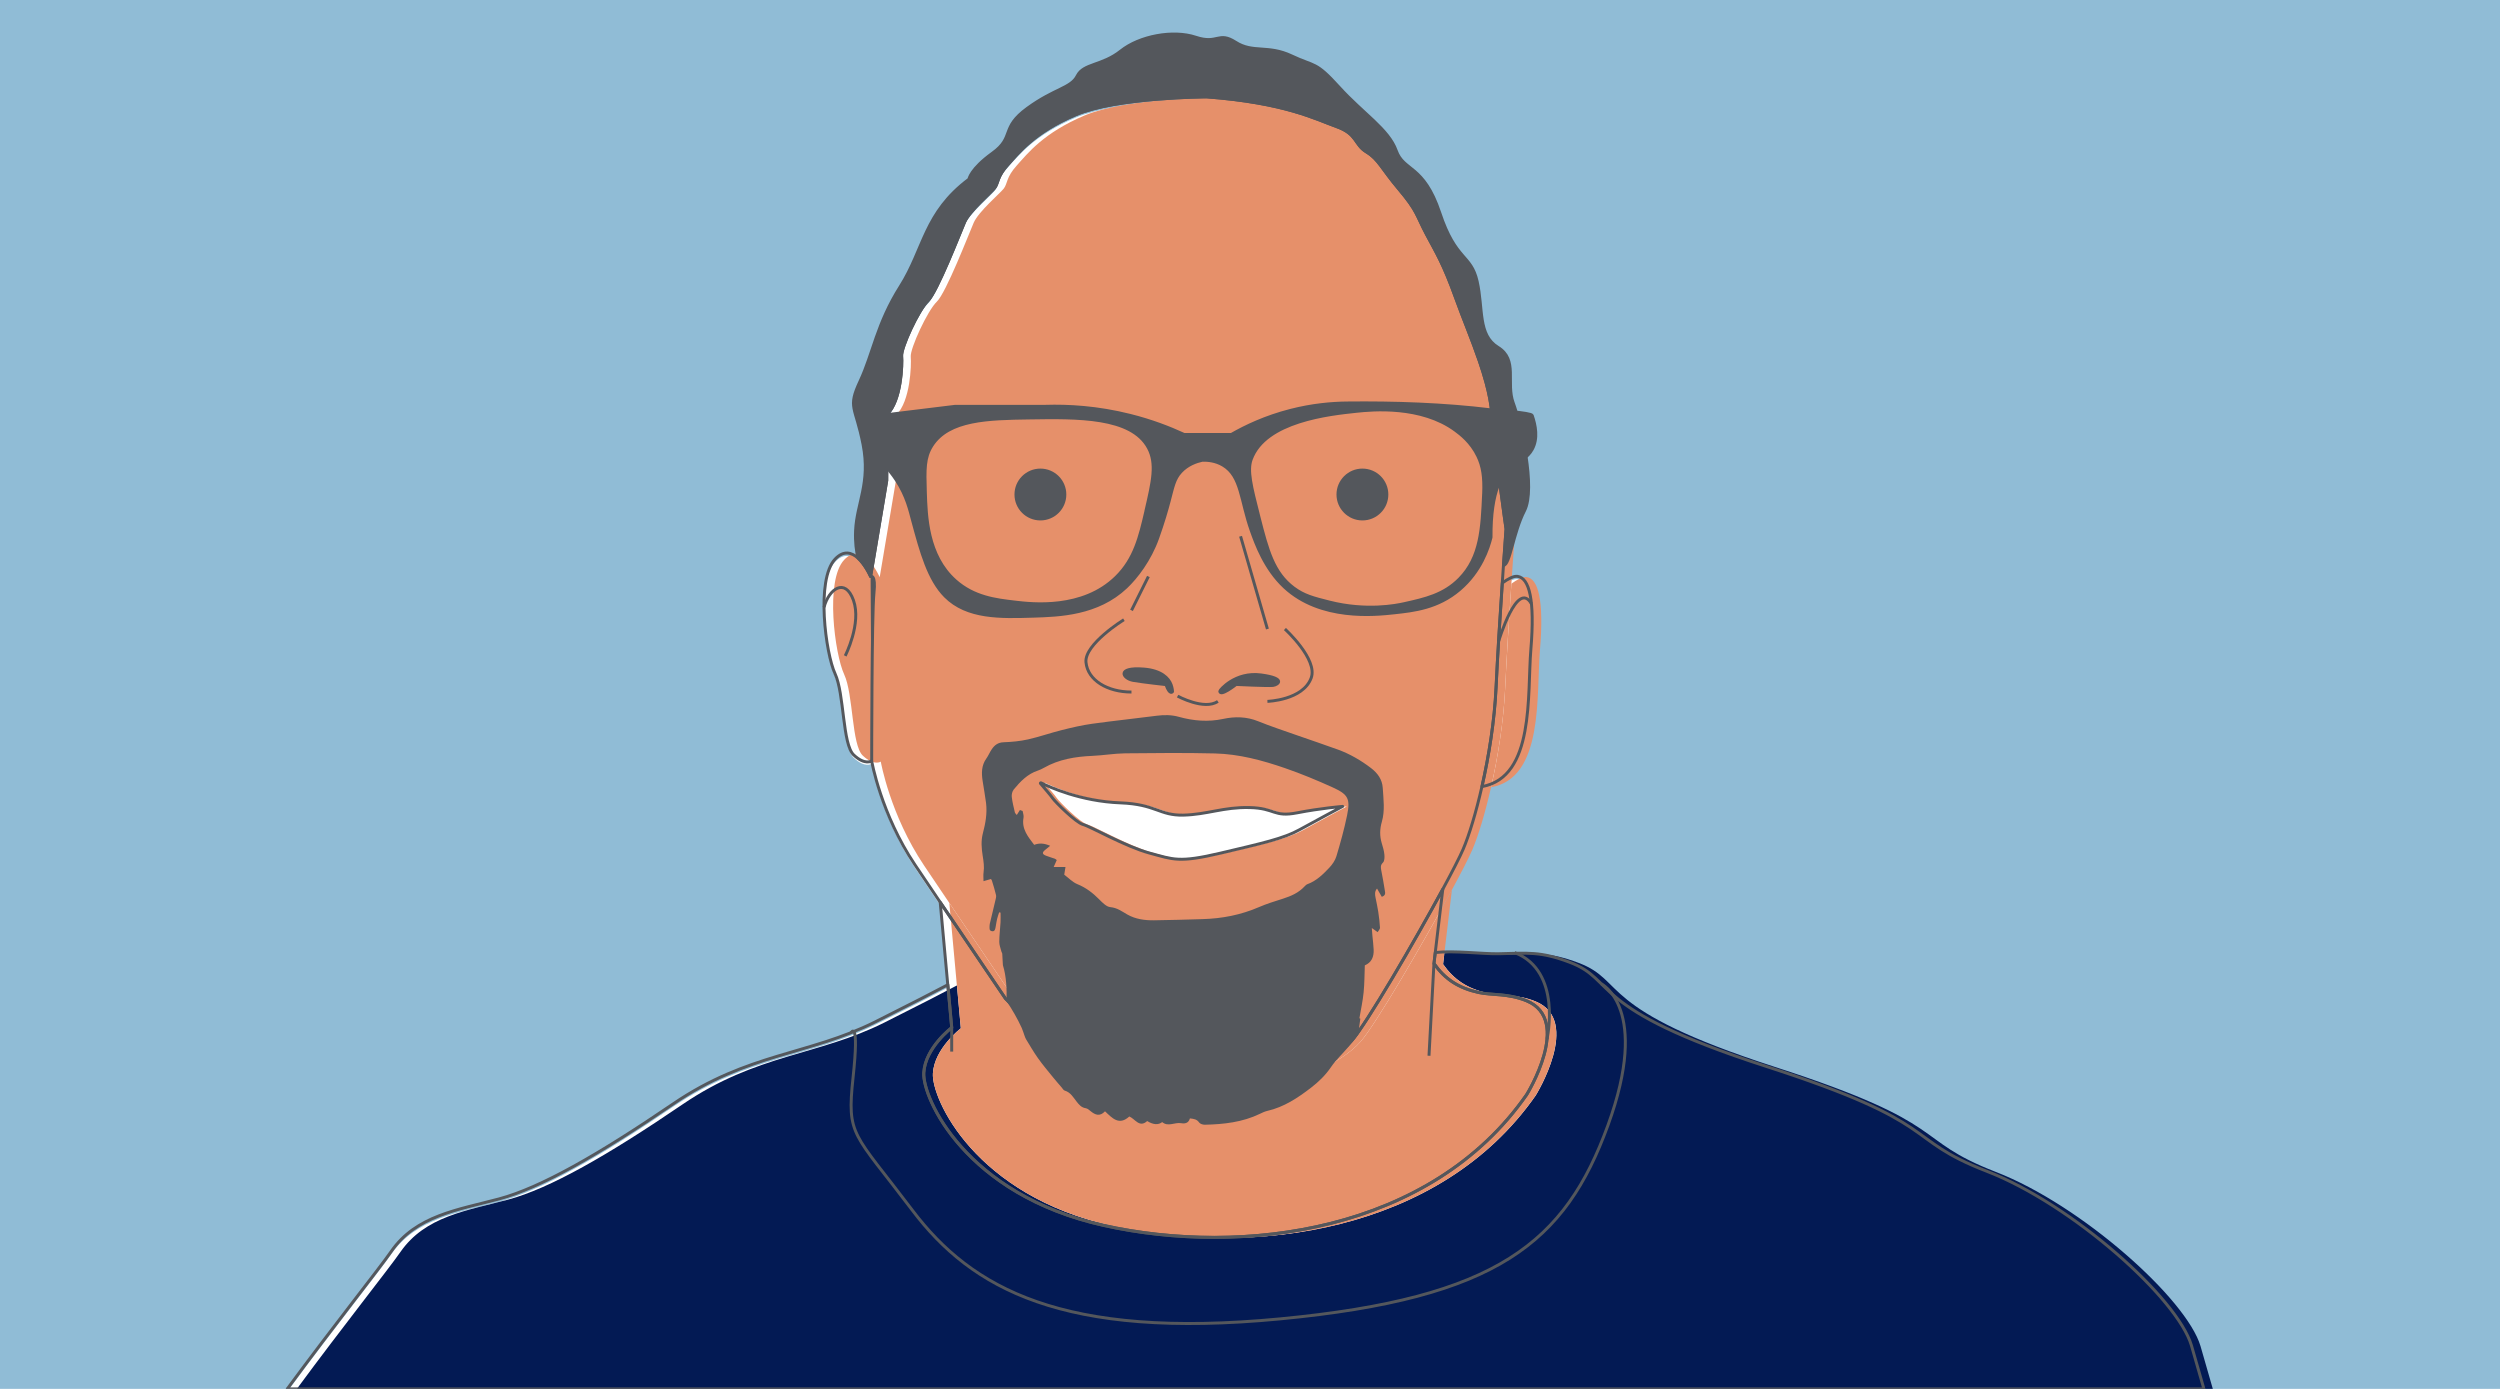 <?xml version="1.0" encoding="UTF-8"?>
<svg id="Layer_3" data-name="Layer 3" xmlns="http://www.w3.org/2000/svg" viewBox="0 0 841.89 467.72">
  <defs>
    <style>
      .cls-1 {
        fill: none;
      }

      .cls-1, .cls-2 {
        stroke: #54575c;
        stroke-linejoin: round;
      }

      .cls-2, .cls-3 {
        fill: #54575c;
      }

      .cls-3, .cls-4, .cls-5, .cls-6, .cls-7 {
        stroke-width: 0px;
      }

      .cls-4 {
        fill: #90bcd6;
      }

      .cls-5 {
        fill: #fff;
      }

      .cls-6 {
        fill: #e6906a;
      }

      .cls-7 {
        fill: #031a54;
      }
    </style>
  </defs>
  <rect class="cls-4" x="-1.58" width="845.06" height="467.72"/>
  <g>
    <g>
      <path class="cls-5" d="M741.9,467.72c-1.63-5.73-3.01-10.55-3.93-13.66-4.66-15.83-40.04-47.49-68.91-58.67-28.87-11.18-13.97-15.83-74.5-35.39-60.53-19.56-49.82-28.9-66.01-35.01-9.83-3.71-14.15-3.08-23.91-2.85-5.21.12-14.91-1.14-21.31-.41l-.44,3.7c3.68,5.25,8.29,8.26,15.03,9.75,4.44.98,9.99.24,16.19,2.81,15.61,6.47,0,31.6,0,31.6-32.36,46.45-95.88,54.41-142.45,44.03-46.58-10.38-61.06-42.96-60.57-51.4.48-8.45,9.41-15.2,9.41-15.2l-1.32-14.44c-4.18,2.22-11.77,6.16-24.47,12.52-22.35,11.18-42.84,10.45-67.98,27.57-25.14,17.13-44.7,28.3-58.67,32.03-13.97,3.73-27.94,5.59-36.32,17.69-3.86,5.57-18.95,24.53-34.3,45.32h644.48Z"/>
      <path class="cls-5" d="M514.11,338c-6.2-2.57-11.75-1.83-16.19-2.81-6.75-1.49-11.35-4.5-15.03-9.75l.44-3.7,2.54-21.34c-9.6,17.76-25.64,45.27-30.68,51.02-6.74,7.7-22.62,14.92-50.05,20.7-27.43,5.78-66.52-34.86-66.52-34.86,0,0-11.5-16.92-22-32.46l2.55,27.79,1.32,14.44s-8.93,6.76-9.41,15.2c-.48,8.45,14,41.03,60.57,51.4,46.58,10.38,110.09,2.42,142.45-44.03,0,0,15.61-25.13,0-31.6Z"/>
      <g>
        <path class="cls-5" d="M511.06,195.05c-1.3-.19-3.2.82-5.15,2.23-.73,10.9-1.6,24.65-2.1,35.26-.52,11.12-2.43,23.06-4.75,33.31,17.84-3.17,15.2-31.01,16.47-46.21,1.4-16.76-.56-24.02-4.47-24.58Z"/>
        <path class="cls-5" d="M502.36,140.13c-.26-3.28-.97-6.75-1.92-10.29-.64-2.38-1.4-4.79-2.23-7.21-2.46-7.2-5.53-14.45-7.88-21-4.33-12.03-6.58-15.37-9.96-21.77-3.39-6.4-3.01-7.78-9.16-15.05-6.15-7.28-6.9-10.16-11.04-12.67-4.14-2.51-3.01-6.02-10.03-8.53-7.02-2.51-17.31-8.03-43.78-10.03,0,0-30.23.13-44.15,6.02-13.92,5.9-19.19,12.79-22.83,16.81-3.64,4.01-3.14,6.15-4.39,7.78s-8.53,7.78-10.16,11.54c-1.63,3.76-9.28,23.58-12.42,26.59-3.14,3.01-9.03,15.8-8.78,18.56.25,2.76-.13,15.05-4.89,19.57l-.13,22.33-4.73,28.14-.71,4.2s-.52-1.21-1.42-2.68c-.72-1.17-1.68-2.51-2.82-3.54-2.1-1.89-4.8-2.76-7.72.36-6.5,6.95-3.14,31.84,0,38.57,3.14,6.73,2.47,23.77,6.28,27.36,3.81,3.59,6.05,2.02,6.05,2.02,0,0,3.14,17.94,14.58,34.98,2.55,3.8,5.48,8.15,8.5,12.61,10.5,15.54,22,32.46,22,32.46,0,0,39.09,40.64,66.52,34.86,27.43-5.78,43.32-12.99,50.05-20.7,5.03-5.75,21.08-33.26,30.68-51.02,3.25-6.02,5.77-10.92,6.86-13.47,2-4.68,4.31-12.25,6.32-21.08,2.33-10.25,4.24-22.19,4.75-33.31.49-10.61,1.36-24.36,2.1-35.26.14-2.1.28-4.1.4-5.94.5-7.27.87-12.23.87-12.23,0,0-3.85-26.95-4.81-38.98Z"/>
      </g>
    </g>
    <g>
      <path class="cls-7" d="M745.18,467.72c-1.72-6.05-3.18-11.15-4.14-14.39-4.66-15.83-40.04-47.49-68.91-58.67-28.87-11.18-13.97-15.83-74.5-35.39-60.53-19.56-49.82-28.9-66.01-35.01-9.83-3.71-14.15-3.08-23.91-2.85-5.21.12-14.91-1.14-21.31-.41l-.44,3.7c3.68,5.25,8.29,8.26,15.03,9.75,4.44.98,9.99.24,16.19,2.81,15.61,6.47,0,31.6,0,31.6-32.36,46.45-95.88,54.41-142.45,44.03-46.58-10.38-61.06-42.96-60.57-51.4.48-8.45,9.41-15.2,9.41-15.2l-1.32-14.44c-4.18,2.22-11.77,6.16-24.47,12.52-22.35,11.18-42.84,10.45-67.98,27.57-25.14,17.13-44.7,28.3-58.67,32.03s-27.94,5.59-36.32,17.69c-3.9,5.63-19.3,24.97-34.84,46.05h645.23Z"/>
      <path class="cls-6" d="M517.18,337.27c-6.2-2.57-11.75-1.83-16.19-2.81-6.75-1.49-11.35-4.5-15.03-9.75l.44-3.7,2.54-21.34c-9.6,17.76-25.64,45.27-30.68,51.02-6.74,7.7-22.62,14.92-50.05,20.7-27.43,5.78-66.52-34.86-66.52-34.86,0,0-11.5-16.92-22-32.46l2.55,27.79,1.32,14.44s-8.93,6.76-9.41,15.2c-.48,8.45,14,41.03,60.57,51.4,46.58,10.38,110.09,2.42,142.45-44.03,0,0,15.61-25.13,0-31.6Z"/>
      <g>
        <path class="cls-6" d="M514.12,194.33c-1.3-.19-3.2.82-5.15,2.23-.73,10.9-1.6,24.65-2.1,35.26-.52,11.12-2.43,23.06-4.75,33.31,17.84-3.17,15.2-31.01,16.47-46.21,1.4-16.76-.56-24.02-4.47-24.58Z"/>
        <path class="cls-6" d="M505.43,139.4c-.26-3.28-.97-6.75-1.92-10.29-.64-2.38-1.4-4.79-2.23-7.21-2.46-7.2-5.53-14.45-7.88-21-4.33-12.03-6.58-15.37-9.96-21.77-3.39-6.4-3.01-7.78-9.16-15.05-6.15-7.28-6.9-10.16-11.04-12.67-4.14-2.51-3.01-6.02-10.03-8.53-7.02-2.51-17.31-8.03-43.78-10.03,0,0-30.23.13-44.15,6.02-13.92,5.9-19.19,12.79-22.83,16.81-3.64,4.01-3.14,6.15-4.39,7.78s-8.53,7.78-10.16,11.54c-1.63,3.76-9.28,23.58-12.42,26.59-3.14,3.01-9.03,15.8-8.78,18.56.25,2.76-.13,15.05-4.89,19.57l-.13,22.33-4.73,28.14-.71,4.2s-.52-1.21-1.42-2.68c-.72-1.17-1.68-2.51-2.82-3.54-2.1-1.89-4.8-2.76-7.72.36-6.5,6.95-3.14,31.84,0,38.57,3.14,6.73,2.47,23.77,6.28,27.36,3.81,3.59,6.05,2.02,6.05,2.02,0,0,3.14,17.94,14.58,34.98,2.55,3.8,5.48,8.15,8.5,12.61,10.5,15.54,22,32.46,22,32.46,0,0,39.09,40.64,66.52,34.86,27.43-5.78,43.32-12.99,50.05-20.7,5.03-5.75,21.08-33.26,30.68-51.02,3.25-6.02,5.77-10.92,6.86-13.47,2-4.68,4.31-12.25,6.32-21.08,2.33-10.25,4.24-22.19,4.75-33.31.49-10.61,1.36-24.36,2.1-35.26.14-2.1.28-4.1.4-5.94.5-7.27.87-12.23.87-12.23,0,0-3.85-26.95-4.81-38.98Z"/>
      </g>
    </g>
    <path class="cls-2" d="M515.98,139.9c-.35-.96-12.6-1.72-13.91-1.88-15.93-1.94-32.51-2.49-48.55-2.31-5.06.06-11.61.61-18.99,2.51-8.44,2.17-15.13,5.37-19.89,8.1h-15.86c-4.98-2.3-11.06-4.64-18.16-6.42-11.16-2.81-21.03-3.3-28.49-3.07h-30.45c-9.12,1.12-18.25,2.23-27.37,3.35v13.13c2.19,1.8,5.01,4.53,7.54,8.38,3.54,5.39,4.54,10.08,5.59,13.97,2.75,10.15,5.28,19.5,10.89,25.14,7.36,7.39,18.67,7.04,29.61,6.7,8.81-.27,21.66-.67,31.28-9.78,3.44-3.26,7.98-9.12,10.61-16.48,1.87-5.22,3.11-9.53,3.91-12.57,1.28-4.83,1.68-7.36,3.91-9.78,2.28-2.46,5.21-3.46,7.26-3.91,1.7-.04,4.41.14,6.98,1.68,6.22,3.71,5.87,11.89,9.5,22.07,1.56,4.38,4.58,12.85,11.17,18.99,12.14,11.32,30.56,9.34,36.87,8.66,6.75-.73,14.73-1.59,22.07-7.82,7.21-6.13,9.72-14,10.61-17.6-.13-15.94,3.83-22.08,7.82-24.58,1.71-1.08,4.41-2.1,6.04-5.03,2.05-3.68,1.15-8.14,0-11.45ZM385.92,172.03c-2.02,8.69-3.77,16.19-10.06,22.35-11.29,11.06-28.33,9.06-34.08,8.38-6.48-.76-13.82-1.63-20.11-7.26-9.4-8.42-9.8-21.56-10.06-29.89-.23-7.51-.35-11.52,2.19-15.52,5.68-8.92,19.14-9.13,32.72-9.34,16.31-.26,34.52-.55,40.22,10.06,2.86,5.32,1.47,11.33-.84,21.23ZM499.62,166.35c-.52,11.62-.94,21.28-8.11,28.58-5.3,5.4-11.64,6.81-18.71,8.38-2.51.56-12.64,2.61-25.14-.56-5.42-1.37-8.56-2.17-12.01-4.75-6.8-5.08-8.84-12.63-11.73-24.02-2.63-10.34-3.94-15.51-2.57-19.29,4.7-12.94,26.37-15.22,35.53-16.19,5.21-.55,21.69-2.09,33.24,6.42,1.77,1.31,5.26,3.94,7.54,8.66,1.65,3.41,2.22,7,1.97,12.76Z"/>
    <g>
      <path class="cls-1" d="M742.18,467.72c-1.75-6.15-3.24-11.34-4.2-14.62-4.66-15.83-40.04-47.49-68.91-58.67-28.87-11.18-13.97-15.83-74.5-35.39-60.53-19.56-49.82-28.9-66.01-35.01-9.83-3.71-14.15-3.08-23.91-2.85-5.21.12-14.91-1.14-21.31-.41l-.44,3.7c3.68,5.25,8.29,8.26,15.03,9.75,4.44.98,9.99.24,16.19,2.81,15.61,6.47,0,31.6,0,31.6-32.36,46.45-95.88,54.41-142.45,44.03-46.58-10.38-61.06-42.96-60.57-51.4.48-8.45,9.41-15.2,9.41-15.2l-1.32-14.44c-4.18,2.22-11.77,6.16-24.47,12.52-22.35,11.18-42.84,10.45-67.98,27.57-25.14,17.13-44.7,28.3-58.67,32.03-13.97,3.73-27.94,5.59-36.32,17.69-3.92,5.66-19.42,25.11-35.01,46.28h645.46Z"/>
      <path class="cls-1" d="M514.11,337.04c-6.2-2.57-11.75-1.83-16.19-2.81-6.75-1.49-11.35-4.5-15.03-9.75l.44-3.7,2.54-21.34c-9.6,17.76-25.64,45.27-30.68,51.02-6.74,7.7-22.62,14.92-50.05,20.7-27.43,5.78-66.52-34.86-66.52-34.86,0,0-11.5-16.92-22-32.46l2.55,27.79,1.32,14.44s-8.93,6.76-9.41,15.2c-.48,8.45,14,41.03,60.57,51.4,46.58,10.38,110.09,2.42,142.45-44.03,0,0,15.61-25.13,0-31.6Z"/>
      <path class="cls-2" d="M509.59,135.71c-2.52-6.84,1.68-14.55-5.15-18.74-6.83-4.19-4.92-13-7.01-22.23-2.1-9.23-7.13-6.71-12.58-23.07s-12.16-13.84-14.68-20.97c-2.52-7.13-11.32-12.58-19.29-21.39-7.97-8.81-7.97-6.71-15.94-10.49-7.97-3.77-13-.84-18.87-4.61-5.87-3.77-5.88.84-13.43-1.68-7.55-2.52-18.87-.42-25.17,4.61-6.29,5.03-12.58,4.19-14.68,8.39-2.1,4.19-7.55,4.19-16.78,10.91s-4.19,9.65-11.74,15.1c-7.55,5.45-7.97,8.81-7.97,8.81-15.1,11.32-15.1,23.49-23.07,36.07-7.97,12.58-9.23,22.65-13.56,31.88-4.33,9.23-1.54,8.39.98,21.39s-2.1,19.71-2.52,28.94c-.18,3.98.26,7.07.81,9.3,1.14,1.03,2.11,2.37,2.82,3.54.9,1.47,1.42,2.68,1.42,2.68l.71-4.2,4.73-28.14.13-22.33c4.77-4.52,5.14-16.81,4.89-19.57-.25-2.76,5.64-15.55,8.78-18.56,3.14-3.01,10.79-22.83,12.42-26.59,1.63-3.76,8.91-9.91,10.16-11.54s.75-3.76,4.39-7.78c3.64-4.01,8.91-10.91,22.83-16.81,13.92-5.9,44.15-6.02,44.15-6.02,26.47,2.01,36.75,7.53,43.78,10.03,7.02,2.51,5.9,6.02,10.03,8.53,4.14,2.51,4.89,5.39,11.04,12.67,6.15,7.28,5.77,8.66,9.16,15.05,3.39,6.4,5.63,9.74,9.96,21.77,2.36,6.55,5.42,13.8,7.88,21,.83,2.42,1.58,4.83,2.23,7.21.96,3.54,1.66,7.01,1.92,10.29.96,12.03,4.81,38.98,4.81,38.98,0,0-.36,4.96-.87,12.23,2.18,0,3.2-10.83,7.07-18.38,3.87-7.55-1.27-29.44-3.79-36.29Z"/>
      <g>
        <path class="cls-1" d="M511.06,194.09c-1.3-.19-3.2.82-5.15,2.23-.73,10.9-1.6,24.65-2.1,35.26-.52,11.12-2.43,23.06-4.75,33.31,17.84-3.17,15.2-31.01,16.47-46.21,1.4-16.76-.56-24.02-4.47-24.58Z"/>
        <path class="cls-1" d="M502.36,139.17c-.26-3.28-.97-6.75-1.92-10.29-.64-2.38-1.4-4.79-2.23-7.21-2.46-7.2-5.53-14.45-7.88-21-4.33-12.03-6.58-15.37-9.96-21.77-3.39-6.4-3.01-7.78-9.16-15.05-6.15-7.28-6.9-10.16-11.04-12.67-4.14-2.51-3.01-6.02-10.03-8.53-7.02-2.51-17.31-8.03-43.78-10.03,0,0-30.23.13-44.15,6.02-13.92,5.9-19.19,12.79-22.83,16.81-3.64,4.01-3.14,6.15-4.39,7.78s-8.53,7.78-10.16,11.54c-1.63,3.76-9.28,23.58-12.42,26.59-3.14,3.01-9.03,15.8-8.78,18.56.25,2.76-.13,15.05-4.89,19.57l-.13,22.33-4.73,28.14-.71,4.2s-.52-1.21-1.42-2.68c-.72-1.17-1.68-2.51-2.82-3.54-2.1-1.89-4.8-2.76-7.72.36-6.5,6.95-3.14,31.84,0,38.57,3.14,6.73,2.47,23.77,6.28,27.36,3.81,3.59,6.05,2.02,6.05,2.02,0,0,3.14,17.94,14.58,34.98,2.55,3.8,5.48,8.15,8.5,12.61,10.5,15.54,22,32.46,22,32.46,0,0,39.09,40.64,66.52,34.86,27.43-5.78,43.32-12.99,50.05-20.7,5.03-5.75,21.08-33.26,30.68-51.02,3.25-6.02,5.77-10.92,6.86-13.47,2-4.68,4.31-12.25,6.32-21.08,2.33-10.25,4.24-22.19,4.75-33.31.49-10.61,1.36-24.36,2.1-35.26.14-2.1.28-4.1.4-5.94.5-7.27.87-12.23.87-12.23,0,0-3.85-26.95-4.81-38.98Z"/>
      </g>
    </g>
    <path class="cls-3" d="M330.94,288.27c.29,1.86.56,3.66.28,5.53-.13.85-.02,1.73-.02,2.94,1.03-.3,1.68-.49,2.51-.73.06.1.24.29.31.51.49,1.63,1.03,3.26,1.4,4.92.13.58-.11,1.27-.25,1.89-.57,2.45-1.17,4.9-1.75,7.35-.08.32-.17.64-.17.96,0,.78-.27,1.83.86,1.96.95.11,1.06-.81,1.19-1.54.16-.88.28-1.77.49-2.64.18-.74.45-1.46.68-2.19.16.04.31.07.47.11,0,1.1.05,2.2-.01,3.29-.12,2.19-.41,4.38-.42,6.57,0,1.09.46,2.19.73,3.28.06.23.26.44.27.67.08,1.29.14,2.58.22,3.87,1.18,3.86,1.35,8.06,1.22,12.09,1.92,2.89,3.67,5.88,5.12,9.05.37.8.59,1.66.9,2.49.17.45.31.93.56,1.33,1.32,2.15,2.57,4.34,4.03,6.39,1.55,2.19,3.3,4.24,4.98,6.33.97,1.2,1.99,2.35,2.99,3.52.32.37.6.92,1,1.04,1.99.58,2.89,2.28,4.04,3.73.82,1.04,1.61,2,3.07,2.21.59.09,1.15.59,1.64,1,1.54,1.26,3.09,1.9,4.84.04,2.41,2.28,4.72,4.91,8.18,1.74,1.96.8,3.39,3.93,6.02,1.54q3.08,1.89,5.06.35c1.97,1.7,4.22,0,6.38.37,1.5.25,2.53-.13,2.95-1.61,1.29.14,2.34.27,3.11,1.38.33.47,1.26.76,1.91.75,6.38-.15,12.66-.83,18.52-3.66.8-.39,1.63-.79,2.49-.99,5.64-1.28,10.29-4.38,14.77-7.83,2.59-2,4.88-4.22,6.75-6.98,1.63-2.41,3.86-4.4,5.73-6.66,1.18-1.43,2.33-2.89,3.45-4.36.14-1.75.44-3.49.66-5.24-.1-.05-.21-.1-.31-.15.49-2.9,1.13-5.79,1.42-8.71.3-2.99.28-6.01.4-9.09,2.3-.97,3.07-2.89,2.98-5.24-.06-1.54-.27-3.08-.41-4.62-.07-.79-.13-1.58-.22-2.72.8.57,1.29.91,1.97,1.39.33-.58.82-1.05.79-1.48-.1-1.78-.31-3.57-.58-5.34-.24-1.61-.61-3.2-.92-4.8-.2-1.03-.36-2.07.5-3.06.59,1.02,1.11,1.93,1.6,2.78,1.33-.43,1.17-1.27,1.06-1.94-.36-2.33-.78-4.65-1.23-6.96-.19-.98-.33-1.74.57-2.62.54-.53.57-1.8.48-2.7-.12-1.28-.5-2.56-.88-3.8-.74-2.42-.68-4.82.02-7.22,1.1-3.78.54-7.6.31-11.41-.17-2.89-1.75-5.02-3.98-6.72-3.39-2.58-7.05-4.71-11.05-6.18-4.66-1.71-9.38-3.26-14.06-4.91-4.3-1.52-8.64-2.94-12.86-4.65-3.88-1.57-7.79-1.65-11.75-.8-5.08,1.1-10.05.68-14.97-.69-2.49-.69-4.92-.7-7.45-.37-7.26.95-14.55,1.7-21.79,2.71-3.45.48-6.87,1.29-10.26,2.14-3.79.95-7.49,2.26-11.3,3.12-2.68.6-5.47.86-8.22.96-1.9.07-3.05.98-3.99,2.37-.68,1-1.13,2.15-1.83,3.13-1.65,2.31-1.64,4.87-1.24,7.49.37,2.49.85,4.97,1.16,7.47.42,3.45-.19,6.86-1.06,10.14-.7,2.63-.46,5.17-.07,7.7ZM341.35,265.9c2.24-2.7,4.65-5.26,8.15-6.4.69-.23,1.36-.55,2-.91,5.09-2.91,10.66-3.8,16.42-4.05,3.65-.16,7.29-.8,10.94-.85,10.1-.11,20.21-.21,30.3.04,8.11.2,15.93,2.31,23.56,4.94,5.45,1.88,10.8,4.1,16.05,6.48,5.29,2.4,6.01,3.86,4.85,9.51-.95,4.61-2.22,9.16-3.57,13.67-.42,1.42-1.38,2.8-2.41,3.89-2.11,2.23-4.32,4.42-7.33,5.52-.36.13-.69.43-.96.73-2,2.18-4.58,3.3-7.34,4.18-2.71.86-5.45,1.7-8.06,2.83-6.07,2.63-12.41,3.86-18.99,4.04-5.45.15-10.9.34-16.35.4-3.12.04-6.22-.39-8.97-1.95-1.84-1.05-3.42-2.28-5.74-2.49-1.31-.12-2.65-1.51-3.71-2.58-2.15-2.17-4.44-3.96-7.33-5.13-1.67-.67-3.02-2.13-4.47-3.21.15-.91.26-1.6.42-2.6h-3.97c.44-.99.71-1.61,1.03-2.33-.25-.18-.42-.38-.64-.45-.99-.35-2.01-.64-2.99-1.02-1.32-.52-1.36-1.1-.2-2.01.45-.36.9-.74,1.61-1.32-2-.86-3.59-.99-5.39-.33-2.04-2.71-4.29-5.3-3.58-9.16.13-.7-.19-1.49-.3-2.23-.31-.11-.61-.23-.92-.34-.33.52-.65,1.05-1.05,1.68-.29-.37-.58-.59-.65-.87-.39-1.73-.85-3.46-1.04-5.21-.09-.79.14-1.84.63-2.44Z"/>
    <path class="cls-5" d="M351.82,263.83c-.1-.11.02-.27.16-.21,2.62,1.31,13.31,6.24,26.76,6.75,11.99.46,13.13,4.32,21.2,4.13,8.07-.2,13.5-2.75,22.28-2.55,8.77.2,7.99,3.34,16.04,1.77s15.32-2.16,15.32-2.16c0,0-9.23,4.91-14.54,7.86s-12.38,4.52-26.52,7.86c-14.14,3.34-15.91,2.16-23.97,0-8.05-2.16-20.04-9.04-22.4-9.63s-9.43-7.66-10.22-8.84c-.62-.93-3.09-3.79-4.12-4.98Z"/>
    <line class="cls-1" x1="386.73" y1="194.14" x2="381.04" y2="205.55"/>
    <line class="cls-1" x1="417.77" y1="180.6" x2="426.81" y2="211.83"/>
    <path class="cls-1" d="M378.48,208.69s-13.36,8.25-12.77,14.34c.59,6.09,7.27,10.02,15.32,10.02"/>
    <path class="cls-1" d="M426.81,236.19s11.92-.35,14.73-7.86c2.36-6.29-8.84-16.5-8.84-16.5"/>
    <path class="cls-1" d="M396.56,234.42s9.04,4.91,13.56,1.77"/>
    <path class="cls-2" d="M392.65,230.55s-7.51-.82-11.03-1.42-5.9-4.55,3.53-3.82c6.01.47,8.43,3.14,9.22,5.27.45,1.21.49,2.32.49,2.32,0,0-.88,1.42-2.21-2.34Z"/>
    <path class="cls-2" d="M410.77,232.74c0-.3,5.18-6.64,13.94-5.44,8.76,1.19,5.58,3.32,3.98,3.52s-12.41-.33-12.41-.33c0,0-5.44,4.31-5.51,2.26Z"/>
    <path class="cls-2" d="M293.18,194.14s1.85-1.03,1.12,5.7-.75,56.39-.75,56.39"/>
    <path class="cls-1" d="M284.62,220.87s5.58-10.87,2.79-18.71c-2.79-7.83-8.3-3.79-9.9,2.32"/>
    <path class="cls-1" d="M504.65,216.02s6.28-21.1,11.07-12.68"/>
    <path class="cls-1" d="M520.97,349.88s5.24-22.82-10.89-29.09"/>
    <path class="cls-1" d="M539.27,331.34s16.59,8.17,2.21,47.63-37.14,58.17-110.39,65.17c-73.25,7-103.95-10.23-123.88-36.62-19.93-26.39-22.08-24.78-19.93-44.7,2.15-19.93-.67-15.08-.67-15.08"/>
    <circle class="cls-3" cx="350.36" cy="166.53" r="8.73"/>
    <circle class="cls-3" cx="458.8" cy="166.53" r="8.73"/>
    <line class="cls-1" x1="482.89" y1="324.48" x2="481.22" y2="355.53"/>
    <line class="cls-1" x1="320.49" y1="346.06" x2="320.49" y2="354.13"/>
    <path class="cls-1" d="M350.39,263.83c-.1-.11.02-.27.16-.21,2.62,1.31,13.31,6.24,26.76,6.75,11.99.46,13.13,4.32,21.2,4.13,8.07-.2,13.5-2.75,22.28-2.55,8.77.2,7.99,3.34,16.04,1.77s15.32-2.16,15.32-2.16c0,0-9.23,4.91-14.54,7.86s-12.38,4.52-26.52,7.86c-14.14,3.34-15.91,2.16-23.97,0-8.05-2.16-20.04-9.04-22.4-9.63s-9.43-7.66-10.22-8.84c-.62-.93-3.09-3.79-4.12-4.98Z"/>
  </g>
</svg>